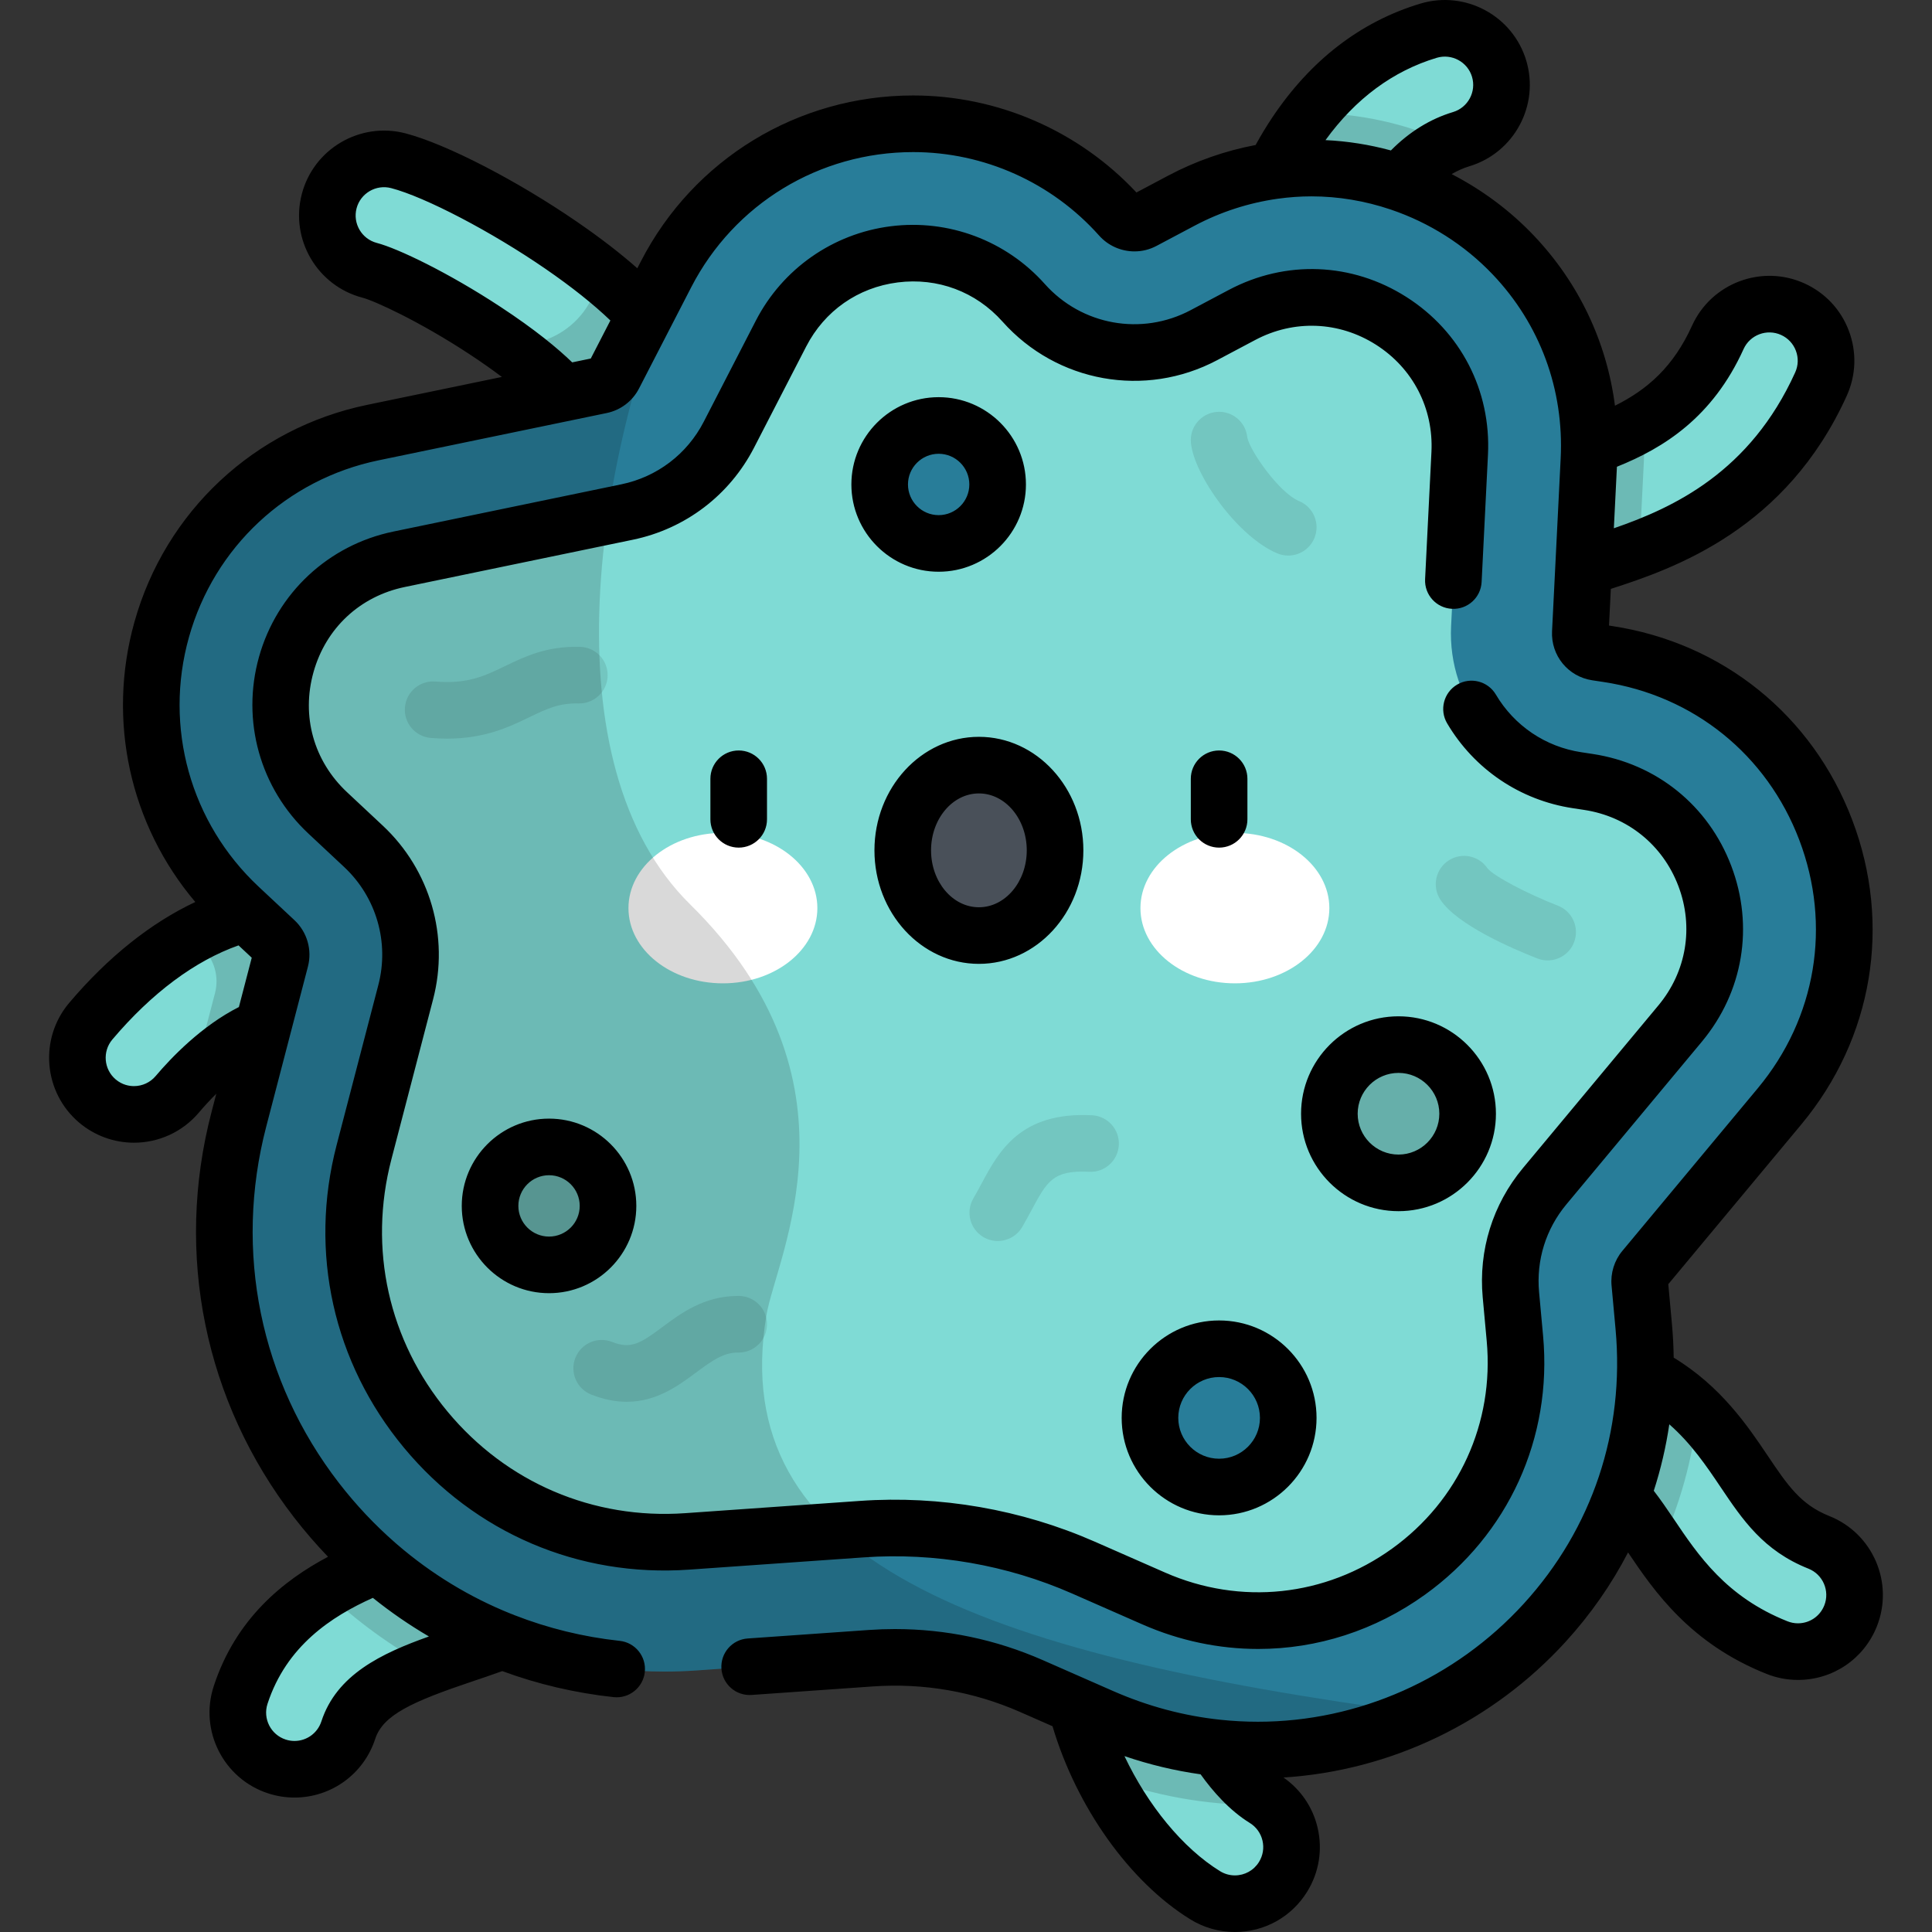 <?xml version="1.0" encoding="iso-8859-1"?>
<!-- Generator: Adobe Illustrator 19.0.0, SVG Export Plug-In . SVG Version: 6.00 Build 0)  -->
<svg version="1.1" id="Capa_1" xmlns="http://www.w3.org/2000/svg" xmlns:xlink="http://www.w3.org/1999/xlink" x="0px" y="0px"
	 viewBox="0 0 512.001 512.001" style="enable-background:new 0 0 512.001 512.001;" xml:space="preserve">
<rect x="0" y="0" width="512.001" height="512.001" fill="#333333" stroke="none"/>
<g>
	<path style="fill:#7FDBD5;" d="M166.56,121.833c-0.305,0-0.611-0.01-0.918-0.028c-7.749-0.468-13.768-6.737-14.09-14.327
		c-1.321-2.444-7.265-9.534-23.102-19.932c-13.712-9.004-26.294-14.816-30.48-15.907c-8.02-2.093-12.826-10.29-10.734-18.31
		c2.092-8.017,10.29-12.821,18.31-10.734c9.917,2.587,28.118,12.042,43.276,22.481c23.109,15.914,33.5,29.467,32.704,42.653
		C181.045,115.694,174.434,121.832,166.56,121.833z M151.767,107.935L151.767,107.935L151.767,107.935z M151.565,105.92
		c0,0.003,0,0.007-0.001,0.011C151.565,105.927,151.565,105.923,151.565,105.92z"/>
	<path style="fill:#7FDBD5;" d="M476.473,437.697c-1.846,0-3.723-0.343-5.543-1.067c-18.402-7.321-26.845-19.874-33.628-29.961
		c-5.928-8.814-9.66-13.943-17.432-16.869c-7.757-2.921-11.677-11.577-8.756-19.333c2.922-7.758,11.581-11.674,19.333-8.756
		c17.127,6.45,25.242,18.515,31.761,28.209c5.611,8.344,10.043,14.934,19.817,18.823c7.701,3.064,11.461,11.791,8.397,19.492
		C488.082,434.114,482.439,437.697,476.473,437.697z"/>
	<path style="fill:#7FDBD5;" d="M410.858,152.676c-6.108,0-11.848-3.757-14.084-9.822c-2.866-7.777,1.117-16.405,8.893-19.271
		c2.628-0.968,5.351-1.837,8.234-2.757c14.851-4.741,31.684-10.112,41.333-31.417c3.421-7.55,12.314-10.896,19.862-7.479
		c7.55,3.42,10.899,12.313,7.479,19.862c-15.155,33.458-42.944,42.328-59.549,47.628c-2.559,0.816-4.975,1.588-6.982,2.327
		C414.333,152.377,412.581,152.676,410.858,152.676z"/>
	<path style="fill:#7FDBD5;" d="M344.887,82.098c-1.673,0-3.373-0.281-5.038-0.874c-7.807-2.783-11.88-11.368-9.098-19.175
		c0.114-0.319,0.243-0.691,0.388-1.109c1.702-4.907,5.243-15.116,12.18-25.513c9.238-13.844,21.102-23.025,35.263-27.289
		c7.935-2.385,16.307,2.106,18.697,10.043c2.39,7.936-2.107,16.308-10.043,18.698c-17.847,5.374-25.293,26.842-27.74,33.897
		c-0.177,0.509-0.333,0.961-0.472,1.351C356.834,78.267,351.054,82.098,344.887,82.098z"/>
	<path style="fill:#7FDBD5;" d="M78.034,468.875c-1.544,0-3.114-0.24-4.66-0.745c-7.879-2.573-12.181-11.045-9.609-18.924
		c8.272-25.337,32.183-33.368,49.643-39.231c5.205-1.748,10.12-3.399,13.661-5.167c7.417-3.702,16.428-0.688,20.13,6.727
		c3.701,7.417,0.689,16.429-6.727,20.13c-5.409,2.699-11.56,4.765-17.508,6.762c-16.354,5.493-27.324,9.858-30.665,20.094
		C90.23,464.853,84.352,468.875,78.034,468.875z"/>
	<path style="fill:#7FDBD5;" d="M327.249,504.5c-2.693,0-5.418-0.724-7.877-2.244c-18.594-11.496-34.161-38.171-36.211-62.048
		c-0.708-8.258,5.411-15.527,13.669-16.236c8.267-0.704,15.528,5.412,16.236,13.669c1.228,14.306,11.549,32.57,22.089,39.086
		c7.05,4.358,9.232,13.607,4.873,20.656C337.19,501.973,332.277,504.5,327.249,504.5z"/>
	<path style="fill:#7FDBD5;" d="M35.501,295.334c-3.424,0-6.867-1.166-9.685-3.551c-6.327-5.354-7.117-14.823-1.764-21.151
		c21.051-24.88,45.919-35.155,68.22-28.191c7.912,2.471,12.322,10.887,9.852,18.798c-2.471,7.913-10.889,12.323-18.798,9.852
		c-11.875-3.706-26.564,7.348-36.361,18.929C43.997,293.528,39.763,295.334,35.501,295.334z"/>
</g>
<path style="opacity:0.15;enable-background:new    ;" d="M396.774,142.854c2.236,6.065,7.975,9.822,14.084,9.822
	c1.722,0,3.475-0.299,5.187-0.929c2.007-0.74,4.423-1.511,6.982-2.327c3.413-1.09,7.304-2.336,11.456-3.91l1.143-22.92
	c0.179-3.584,0.14-7.14-0.098-10.656c-6.996,4.216-14.537,6.628-21.627,8.891c-2.883,0.92-5.606,1.789-8.234,2.757
	C397.891,126.449,393.909,135.077,396.774,142.854z"/>
<path style="opacity:0.15;enable-background:new    ;" d="M333.359,478.341c1.285,0,2.567-0.029,3.848-0.072
	c-0.633-0.56-1.309-1.084-2.052-1.543c-10.539-6.516-20.861-24.78-22.089-39.086c-0.708-8.257-7.97-14.373-16.236-13.669
	c-8.258,0.709-14.377,7.978-13.669,16.236c0.874,10.176,4.209,20.857,9.18,30.658C305.567,475.825,319.334,478.341,333.359,478.341z
	"/>
<path style="opacity:0.15;enable-background:new    ;" d="M430.447,361.71c-7.753-2.918-16.411,0.999-19.333,8.756
	c-2.92,7.757,0.999,16.412,8.756,19.333c7.772,2.926,11.505,8.056,17.432,16.869c0.812,1.208,1.65,2.452,2.524,3.718
	c5.311-11.382,8.716-23.552,10.092-36.163C444.993,369.336,438.796,364.854,430.447,361.71z"/>
<path style="opacity:0.15;enable-background:new    ;" d="M331.138,60.939c-0.145,0.418-0.273,0.789-0.388,1.109
	c-2.782,7.807,1.292,16.393,9.098,19.175c1.666,0.593,3.366,0.874,5.039,0.874c6.167,0,11.947-3.831,14.137-9.973
	c0.139-0.39,0.295-0.842,0.472-1.351c2.301-6.635,9.026-26.015,24.665-32.769c-11.425-5.226-23.923-8.031-36.615-8.031
	c-0.085,0-0.17,0.004-0.255,0.004c-1.372,1.73-2.7,3.54-3.973,5.448C336.381,45.823,332.84,56.033,331.138,60.939z"/>
<path style="opacity:0.15;enable-background:new    ;" d="M122.963,438.426c5.948-1.997,12.099-4.063,17.508-6.762
	c7.416-3.701,10.428-12.713,6.727-20.13c-3.702-7.415-12.713-10.429-20.13-6.727c-3.541,1.767-8.456,3.419-13.661,5.167
	c-8.427,2.83-18.353,6.171-27.302,11.713c8.336,7.918,17.581,14.633,27.51,20.037C116.496,440.632,119.609,439.552,122.963,438.426z
	"/>
<path style="opacity:0.15;enable-background:new    ;" d="M159.833,73.261l-3.223,6.253c-3.021,5.861-8.528,10.044-14.985,11.383
	l-6.388,1.324c10.812,7.846,15.203,13.198,16.315,15.256c0.321,7.59,6.341,13.859,14.09,14.327c0.308,0.018,0.613,0.028,0.918,0.028
	c7.874-0.001,14.485-6.138,14.966-14.103C182.182,96.861,175.231,85.743,159.833,73.261z"/>
<path style="opacity:0.15;enable-background:new    ;" d="M53.491,251.108L53.491,251.108c3.286,3.073,4.626,7.697,3.491,12.051
	l-5.795,22.234c9.496-9.669,21.869-17.507,32.14-14.302c7.909,2.471,16.327-1.939,18.798-9.852c2.47-7.911-1.94-16.327-9.852-18.798
	c-13.47-4.206-27.875-2.113-41.811,5.678C51.447,249.132,52.45,250.134,53.491,251.108z"/>
<path style="fill:#287D99;" d="M333.36,463.78c-14.213,0-28.142-2.952-41.397-8.777l-18.621-8.181
	c-11.483-5.045-23.666-7.604-36.21-7.604c-2.095,0-4.217,0.075-6.306,0.222l-46.316,3.251c-2.781,0.194-5.597,0.293-8.369,0.293
	c-36.328,0-69.958-16.556-92.268-45.424c-22.274-28.823-29.777-65.584-20.584-100.859l11.056-42.424
	c0.465-1.787-0.084-3.681-1.432-4.943l-9.476-8.862c-20.16-18.861-28.045-47.084-20.579-73.659
	c7.465-26.575,28.893-46.563,55.921-52.166l60.462-12.532c1.494-0.309,2.752-1.265,3.451-2.622l13.818-26.807
	c12.68-24.602,37.775-39.885,65.491-39.885c20.921,0,40.922,8.979,54.875,24.633c1.307,1.465,2.924,1.684,3.771,1.684
	c0.818,0,1.606-0.198,2.342-0.588l10.091-5.353c10.661-5.654,22.578-8.643,34.465-8.643c20.058,0,39.548,8.395,53.475,23.031
	c13.952,14.665,21.077,33.949,20.063,54.299l-2.284,45.774c-0.13,2.589,1.708,4.835,4.271,5.223l2.988,0.452
	c26.621,4.03,48.222,21.462,57.786,46.632c9.563,25.17,4.986,52.549-12.243,73.24l-35.909,43.123
	c-0.847,1.019-1.265,2.358-1.143,3.675l1.059,11.573c2.671,29.134-6.65,57.006-26.243,78.478
	C389.798,451.482,362.094,463.78,333.36,463.78z"/>
<path style="fill:#7FDBD5;" d="M206.985,88.395l-13.818,26.808c-5.437,10.548-15.348,18.077-26.968,20.485l-60.462,12.532
	c-31.21,6.469-42.156,45.437-18.879,67.211l9.476,8.865c10.53,9.85,14.823,24.674,11.187,38.627l-11.056,42.424
	C82.23,359.97,125.8,412.442,182.107,408.489l46.315-3.251c20.107-1.411,40.255,2.087,58.709,10.195l18.62,8.18
	c47.744,20.976,100.474-16.998,95.715-68.928l-1.06-11.565c-0.952-10.389,2.264-20.73,8.939-28.747l35.909-43.125
	c19.597-23.535,5.952-59.449-24.329-64.032l-2.985-0.452c-19.961-3.021-34.389-20.669-33.384-40.832l2.283-45.772
	c1.52-30.472-30.738-50.988-57.691-36.691l-10.092,5.353c-15.998,8.486-35.723,4.946-47.773-8.572l0,0
	C252.927,59.654,219.624,63.874,206.985,88.395z"/>
<circle style="fill:#287D99;" cx="323.08" cy="375.752" r="18.321"/>
<circle style="opacity:0.2;enable-background:new    ;" cx="370.621" cy="295.152" r="18.321"/>
<circle style="fill:#287D99;" cx="248.75" cy="128.381" r="15.63"/>
<circle style="opacity:0.2;enable-background:new    ;" cx="145.499" cy="319.572" r="15.63"/>
<g>
	<ellipse style="fill:#FFFFFF;" cx="191.58" cy="240.661" rx="25.03" ry="19.934"/>
	<ellipse style="fill:#FFFFFF;" cx="327.261" cy="240.661" rx="25.03" ry="19.934"/>
</g>
<ellipse style="fill:#495059;" cx="259.42" cy="225.351" rx="20.18" ry="22.584"/>
<path style="opacity:0.15;enable-background:new    ;" d="M237.131,439.218c12.544,0,24.727,2.559,36.21,7.604l18.62,8.18
	c13.256,5.825,27.184,8.777,41.397,8.777c15.06,0,29.834-3.384,43.305-9.686c-119.309-15.956-184.199-41.217-173.568-105.449
	c2.618-15.815,27.426-62.103-20.188-108.964c-37.636-37.039-26.208-118.283-0.379-176.733c-2.228,3.056-4.249,6.302-6.02,9.738
	l-13.818,26.807c-0.699,1.357-1.957,2.313-3.451,2.622l-60.462,12.533c-27.028,5.603-48.456,25.59-55.921,52.165
	s0.42,54.798,20.579,73.659l9.475,8.862c1.348,1.262,1.897,3.156,1.432,4.943l-11.056,42.424
	c-9.193,35.273-1.69,72.035,20.584,100.859c22.309,28.868,55.939,45.424,92.268,45.424c2.772,0,5.588-0.099,8.369-0.293
	l46.316-3.251C232.914,439.293,235.036,439.218,237.131,439.218z"/>
<g style="opacity:0.1;">
	<path d="M264.414,328.88c-1.285,0-2.588-0.33-3.777-1.025c-3.576-2.091-4.781-6.684-2.691-10.26
		c0.765-1.308,1.488-2.656,2.189-3.959c4.554-8.48,10.244-19.05,29.251-18.078c4.138,0.206,7.323,3.727,7.116,7.864
		c-0.206,4.137-3.721,7.334-7.864,7.116c-9.568-0.474-11.116,2.429-15.289,10.196c-0.764,1.42-1.553,2.889-2.452,4.429
		C269.502,327.55,266.992,328.88,264.414,328.88z"/>
	<path d="M341.397,147.228c-0.96,0-1.935-0.186-2.876-0.576c-10.432-4.337-22.124-20.723-22.912-29.334
		c-0.377-4.125,2.661-7.775,6.785-8.152c4.117-0.378,7.744,2.636,8.148,6.732c0.601,3.432,8.41,14.688,13.737,16.902
		c3.824,1.59,5.637,5.98,4.047,9.805C347.127,145.488,344.337,147.228,341.397,147.228z"/>
	<path d="M118.499,195.748c-1.378,0-2.823-0.059-4.343-0.187c-4.127-0.347-7.191-3.975-6.845-8.103
		c0.347-4.128,3.981-7.188,8.103-6.845c8.471,0.712,13.053-1.498,18.359-4.058c5.215-2.517,11.092-5.387,19.955-5.131
		c4.141,0.11,7.407,3.556,7.297,7.697s-3.58,7.411-7.697,7.297c-5.195-0.133-8.483,1.449-13.039,3.647
		C134.971,192.632,128.509,195.748,118.499,195.748z"/>
	<path d="M166.088,371.49c-2.847,0-5.964-0.557-9.394-1.912c-3.852-1.522-5.74-5.88-4.218-9.731
		c1.523-3.853,5.881-5.741,9.732-4.218c5.041,1.99,7.566,0.34,13.3-3.927c4.956-3.686,11.111-8.264,20.063-8.264
		c0.089,0,0.178,0,0.268,0.001c4.142,0.043,7.466,3.435,7.424,7.576c-0.042,4.116-3.392,7.424-7.498,7.424
		c-0.063-0.001-0.125-0.001-0.188-0.001c-3.797,0-6.707,2.021-11.117,5.3C179.873,367.15,174.037,371.49,166.088,371.49z"/>
	<path d="M410.144,254.514c-0.906,0-1.828-0.165-2.723-0.515c-6.262-2.441-21.299-8.847-25.701-15.57
		c-2.27-3.466-1.3-8.114,2.166-10.383c3.444-2.257,8.061-1.31,10.344,2.106c1.651,2.026,10.337,6.628,18.643,9.873
		c3.857,1.507,5.765,5.855,4.259,9.713C415.976,252.701,413.144,254.514,410.144,254.514z"/>
</g>
<path d="M484.798,401.772c-7.618-3.031-11.099-8.205-16.366-16.039c-5.289-7.864-12.365-18.346-24.885-25.943
	c-0.04-2.956-0.195-5.93-0.468-8.915l-0.966-10.552l35.253-42.336c18.984-22.8,24.027-52.97,13.49-80.704
	c-10.538-27.733-34.342-46.942-63.675-51.384l-0.778-0.117l0.485-9.721c16.94-5.436,46.501-15.805,62.521-51.173
	c2.48-5.477,2.68-11.591,0.562-17.218c-2.119-5.626-6.302-10.091-11.78-12.572c-11.303-5.113-24.666-0.085-29.786,11.218
	c-4.897,10.813-11.774,16.899-20.423,21.2c-2.177-16.885-9.563-32.542-21.527-45.118c-6.329-6.652-13.715-12.111-21.747-16.255
	c1.516-0.894,3.08-1.597,4.691-2.082c11.884-3.578,18.641-16.158,15.063-28.042C400.884,4.141,388.307-2.616,376.42,0.955
	c-15.873,4.78-29.108,14.977-39.339,30.309c-1.514,2.27-2.96,4.673-4.331,7.164c-8.038,1.516-15.879,4.251-23.181,8.123
	l-8.401,4.457c-15.304-16.362-36.755-25.707-59.164-25.707c-30.537,0-58.187,16.841-72.157,43.949l-0.953,1.849
	c-4.45-3.939-9.681-7.978-15.814-12.201c-16.043-11.049-34.811-20.737-45.643-23.563C95.424,32.209,83.11,39.432,79.98,51.434
	c-3.133,12.007,4.089,24.325,16.101,27.46c3.1,0.808,14.938,6.174,28.255,14.919c3.399,2.232,6.253,4.26,8.663,6.082l-35.741,7.408
	c-29.781,6.173-53.393,28.198-61.619,57.48c-7.359,26.196-1.171,53.841,16.117,74.258c-11.762,5.518-23.147,14.595-33.428,26.744
	c-8.014,9.475-6.827,23.704,2.646,31.722c4.059,3.433,9.219,5.323,14.529,5.323c6.639,0,12.904-2.904,17.191-7.969
	c1.503-1.777,3.054-3.449,4.627-5.006l-1.291,4.952c-9.783,37.537-1.798,76.66,21.907,107.337c2.831,3.664,5.836,7.135,8.99,10.419
	c-11.794,6.251-24.433,16.367-30.292,34.313c-3.851,11.798,2.615,24.529,14.411,28.381c2.267,0.74,4.618,1.115,6.988,1.115
	c9.764,0,18.361-6.239,21.394-15.526c2.071-6.348,9.671-9.853,25.922-15.31c2.294-0.771,5.009-1.682,7.753-2.678
	c9.403,3.461,19.291,5.795,29.515,6.9c4.118,0.442,7.817-2.533,8.263-6.651c0.444-4.118-2.533-7.817-6.651-8.263
	c-9.689-1.046-19.036-3.352-27.875-6.804c-0.3-0.141-0.609-0.262-0.925-0.362c-10.977-4.405-21.151-10.598-30.192-18.397
	c-0.149-0.139-0.3-0.273-0.458-0.398c-5.429-4.735-10.445-10.05-14.973-15.909c-20.845-26.973-27.865-61.373-19.262-94.381
	l11.056-42.424c1.159-4.449-0.206-9.166-3.566-12.312l-9.475-8.86c-18.105-16.939-25.188-42.288-18.482-66.154
	c6.705-23.866,25.949-41.818,50.223-46.85l60.462-12.532c3.725-0.771,6.858-3.153,8.595-6.529l13.819-26.808
	c11.388-22.096,33.928-35.821,58.824-35.821c18.784,0,36.745,8.063,49.277,22.123c2.376,2.666,5.791,4.194,9.369,4.194
	c2.059,0,4.03-0.493,5.855-1.463l10.092-5.353c6.881-3.649,14.341-6.056,21.948-7.127c0.029-0.003,0.057-0.008,0.085-0.012
	c2.959-0.413,5.939-0.63,8.917-0.63c7.147,0,14.209,1.206,20.918,3.461c0.053,0.019,0.106,0.037,0.16,0.055
	c10.137,3.436,19.452,9.291,26.964,17.186c12.522,13.162,18.917,30.478,18.007,48.756l-2.284,45.775
	c-0.321,6.452,4.253,12.045,10.64,13.011l2.986,0.452c23.908,3.62,43.31,19.276,51.898,41.881
	c8.588,22.605,4.478,47.194-10.996,65.778l-35.912,43.126c-2.109,2.537-3.147,5.875-2.845,9.154l1.06,11.573
	c2.477,27.01-6.159,52.842-24.314,72.738c-18.15,19.891-43.834,31.298-70.467,31.298c-3.341,0-6.666-0.178-9.969-0.53
	c-0.004,0-0.008-0.001-0.012-0.001c-9.71-1.034-19.226-3.581-28.399-7.612l-18.621-8.183c-12.443-5.465-25.642-8.236-39.227-8.236
	c-2.261,0-4.559,0.081-6.831,0.24l-32.157,2.258c-4.132,0.29-7.246,3.875-6.956,8.007c0.29,4.133,3.87,7.25,8.007,6.956
	l32.156-2.258c13.493-0.944,26.694,1.373,38.974,6.767l8.605,3.781c6.354,21.403,20.403,41.214,36.501,51.167
	c3.561,2.201,7.648,3.364,11.819,3.364c7.865,0,15.027-3.99,19.158-10.673c3.162-5.114,4.143-11.152,2.763-17.004
	c-1.284-5.441-4.484-10.094-9.035-13.264c28.383-1.779,55.328-14.658,74.771-35.965c6.632-7.269,12.165-15.221,16.547-23.681
	c6.94,10.313,16.509,24.152,36.706,32.188c2.665,1.06,5.463,1.597,8.314,1.597c9.277,0,17.488-5.57,20.918-14.19
	C501.978,419.476,496.329,406.361,484.798,401.772z M428.502,123.694c12.42-4.974,25.365-13.085,33.566-31.19
	c1.707-3.771,6.165-5.447,9.935-3.742c1.827,0.827,3.223,2.316,3.93,4.193s0.64,3.916-0.188,5.742
	c-11.948,26.38-32.186,35.834-48.056,41.299L428.502,123.694z M98.814,423.45c4.713,3.785,9.674,7.203,14.854,10.234
	c-12.672,4.512-24.468,10.155-28.5,22.508c-1.012,3.1-3.879,5.182-7.134,5.182c-0.786,0-1.571-0.126-2.332-0.375
	c-3.935-1.284-6.092-5.531-4.808-9.467C75.905,436.183,87.841,428.373,98.814,423.45z M66.715,253.808l-3.405,13.066
	c-9.89,5-17.925,13.403-22.069,18.302c-1.43,1.688-3.522,2.657-5.74,2.657c-1.251,0-3.106-0.309-4.841-1.774
	c-3.16-2.675-3.556-7.422-0.883-10.582c10.437-12.334,21.92-20.874,33.438-24.941L66.715,253.808z M156.564,95.011l-4.927,1.021
	c-3.797-3.678-9.783-8.659-19.071-14.758c-13.731-9.017-27.1-15.435-32.703-16.895c-4.006-1.046-6.415-5.154-5.371-9.159
	c1.045-4.004,5.164-6.409,9.159-5.37c9.03,2.355,26.621,11.557,40.917,21.401c6.945,4.783,12.695,9.366,17.191,13.68L156.564,95.011
	z M368.604,39.87c-5.641-1.531-11.452-2.462-17.333-2.738c7.968-10.984,17.87-18.319,29.468-21.812
	c3.964-1.189,8.164,1.059,9.357,5.022c1.193,3.964-1.061,8.16-5.023,9.354C379.008,31.522,373.487,34.938,368.604,39.87z
	 M333.648,493.44c-1.378,2.229-3.771,3.56-6.399,3.56c-1.384,0-2.744-0.389-3.933-1.123c-9.911-6.128-19.159-17.491-25.32-30.488
	c6.605,2.253,13.344,3.864,20.177,4.824c3.169,4.444,7.601,9.531,13.039,12.893c1.705,1.054,2.898,2.709,3.358,4.66
	C335.03,489.719,334.703,491.733,333.648,493.44z M483.453,425.461c-1.145,2.877-3.885,4.735-6.98,4.735
	c-0.945,0-1.878-0.181-2.771-0.535c-16.247-6.464-23.647-17.469-30.177-27.178c-1.804-2.683-3.509-5.148-5.255-7.411
	c1.854-5.726,3.231-11.612,4.112-17.617c5.849,5.134,9.896,11.139,13.602,16.649c5.831,8.67,11.338,16.859,23.268,21.605
	C483.099,417.24,484.983,421.615,483.453,425.461z M330.578,217.129v-10.745c0-4.143-3.357-7.5-7.5-7.5s-7.5,3.357-7.5,7.5v10.745
	c0,4.143,3.357,7.5,7.5,7.5S330.578,221.271,330.578,217.129z M284.116,422.299l18.619,8.18c9.929,4.362,20.358,6.513,30.707,6.513
	c15.584,0,30.989-4.875,44.239-14.417c22.05-15.88,33.733-41.515,31.253-68.574l-1.061-11.565
	c-0.776-8.468,1.793-16.729,7.234-23.264l35.909-43.124c10.959-13.161,13.869-30.577,7.786-46.587
	c-6.083-16.009-19.824-27.097-36.756-29.659l-2.985-0.453c-9.493-1.437-17.745-7.006-22.639-15.28
	c-2.107-3.565-6.709-4.747-10.272-2.638c-3.565,2.108-4.747,6.708-2.638,10.272c7.197,12.17,19.336,20.362,33.303,22.477
	l2.986,0.452c11.507,1.742,20.846,9.277,24.979,20.157c4.134,10.881,2.156,22.717-5.292,31.661l-35.909,43.123
	c-8.006,9.615-11.786,21.771-10.645,34.232l1.061,11.565c1.99,21.716-7.386,42.289-25.082,55.033
	c-17.696,12.743-40.181,15.113-60.147,6.344l-18.619-8.18c-19.489-8.563-41.019-12.302-62.252-10.811l-46.315,3.252
	c-24.393,1.717-47.354-8.098-62.977-26.915c-15.625-18.817-21.049-43.185-14.881-66.853l11.056-42.424
	c4.333-16.632-0.771-34.256-13.321-45.995l-9.477-8.866c-8.846-8.275-12.172-20.177-8.896-31.839
	c3.275-11.662,12.313-20.092,24.174-22.551l60.462-12.531c13.903-2.883,25.607-11.774,32.111-24.393L213.65,91.83
	c4.874-9.458,13.725-15.649,24.28-16.987c10.557-1.334,20.672,2.451,27.751,10.394c14.39,16.144,37.782,20.341,56.887,10.208
	l10.092-5.353c10.242-5.434,22.199-4.963,31.983,1.26s15.28,16.852,14.703,28.432l-1.681,33.698
	c-0.207,4.138,2.979,7.658,7.116,7.864c4.158,0.212,7.658-2.979,7.864-7.116l1.681-33.699c0.851-17.04-7.237-32.68-21.634-41.836
	c-14.398-9.156-31.989-9.849-47.063-1.854l-10.092,5.353c-12.981,6.889-28.88,4.034-38.66-6.937
	c-10.265-11.516-25.531-17.233-40.834-15.294c-15.304,1.94-28.66,11.283-35.729,24.995L186.5,111.768
	c-4.42,8.577-12.374,14.619-21.823,16.578l-60.462,12.531c-17.192,3.564-30.822,16.278-35.57,33.183
	c-4.748,16.903,0.268,34.855,13.09,46.849l9.477,8.866c8.529,7.977,11.998,19.955,9.053,31.258l-11.056,42.424
	c-7.401,28.4-0.893,57.639,17.855,80.218c18.748,22.58,46.3,34.358,75.569,32.296l46.315-3.252
	C247.759,411.397,266.843,414.711,284.116,422.299z M297.256,375.755c0,14.238,11.583,25.821,25.821,25.821
	s25.822-11.583,25.822-25.821c0-14.238-11.584-25.821-25.822-25.821C308.839,349.934,297.256,361.517,297.256,375.755z
	 M323.077,364.934c5.968,0,10.822,4.855,10.822,10.821c0,5.966-4.855,10.821-10.822,10.821c-5.967,0-10.821-4.854-10.821-10.821
	C312.256,369.788,317.11,364.934,323.077,364.934z M271.884,128.385c0-12.754-10.376-23.13-23.13-23.13
	c-12.754,0-23.13,10.376-23.13,23.13c0,12.755,10.376,23.131,23.13,23.131C261.508,151.516,271.884,141.14,271.884,128.385z
	 M240.624,128.385c0-4.482,3.647-8.13,8.13-8.13c4.482,0,8.13,3.647,8.13,8.13c0,4.483-3.648,8.131-8.13,8.131
	C244.271,136.516,240.624,132.868,240.624,128.385z M145.501,296.446c-12.754,0-23.13,10.376-23.13,23.131
	c0,12.754,10.376,23.13,23.13,23.13s23.13-10.376,23.13-23.13C168.632,306.822,158.256,296.446,145.501,296.446z M145.501,327.707
	c-4.482,0-8.13-3.647-8.13-8.13s3.647-8.131,8.13-8.131c4.482,0,8.13,3.647,8.13,8.131
	C153.632,324.06,149.983,327.707,145.501,327.707z M188.263,206.384v10.745c0,4.143,3.357,7.5,7.5,7.5c4.143,0,7.5-3.357,7.5-7.5
	v-10.745c0-4.143-3.357-7.5-7.5-7.5C191.62,198.884,188.263,202.241,188.263,206.384z M259.42,255.434
	c15.265,0,27.683-13.496,27.683-30.084s-12.418-30.084-27.683-30.084c-15.264,0-27.682,13.496-27.682,30.084
	S244.156,255.434,259.42,255.434z M259.42,210.266c6.993,0,12.683,6.767,12.683,15.084c0,8.317-5.689,15.084-12.683,15.084
	c-6.993,0-12.682-6.767-12.682-15.084C246.738,217.032,252.427,210.266,259.42,210.266z M370.617,320.974
	c14.238,0,25.821-11.583,25.821-25.821c0-14.238-11.583-25.821-25.821-25.821c-14.238,0-25.821,11.583-25.821,25.821
	C344.796,309.391,356.379,320.974,370.617,320.974z M370.617,284.331c5.967,0,10.821,4.855,10.821,10.821
	s-4.854,10.821-10.821,10.821s-10.821-4.854-10.821-10.821S364.65,284.331,370.617,284.331z"/>
<g>
</g>
<g>
</g>
<g>
</g>
<g>
</g>
<g>
</g>
<g>
</g>
<g>
</g>
<g>
</g>
<g>
</g>
<g>
</g>
<g>
</g>
<g>
</g>
<g>
</g>
<g>
</g>
<g>
</g>
</svg>
